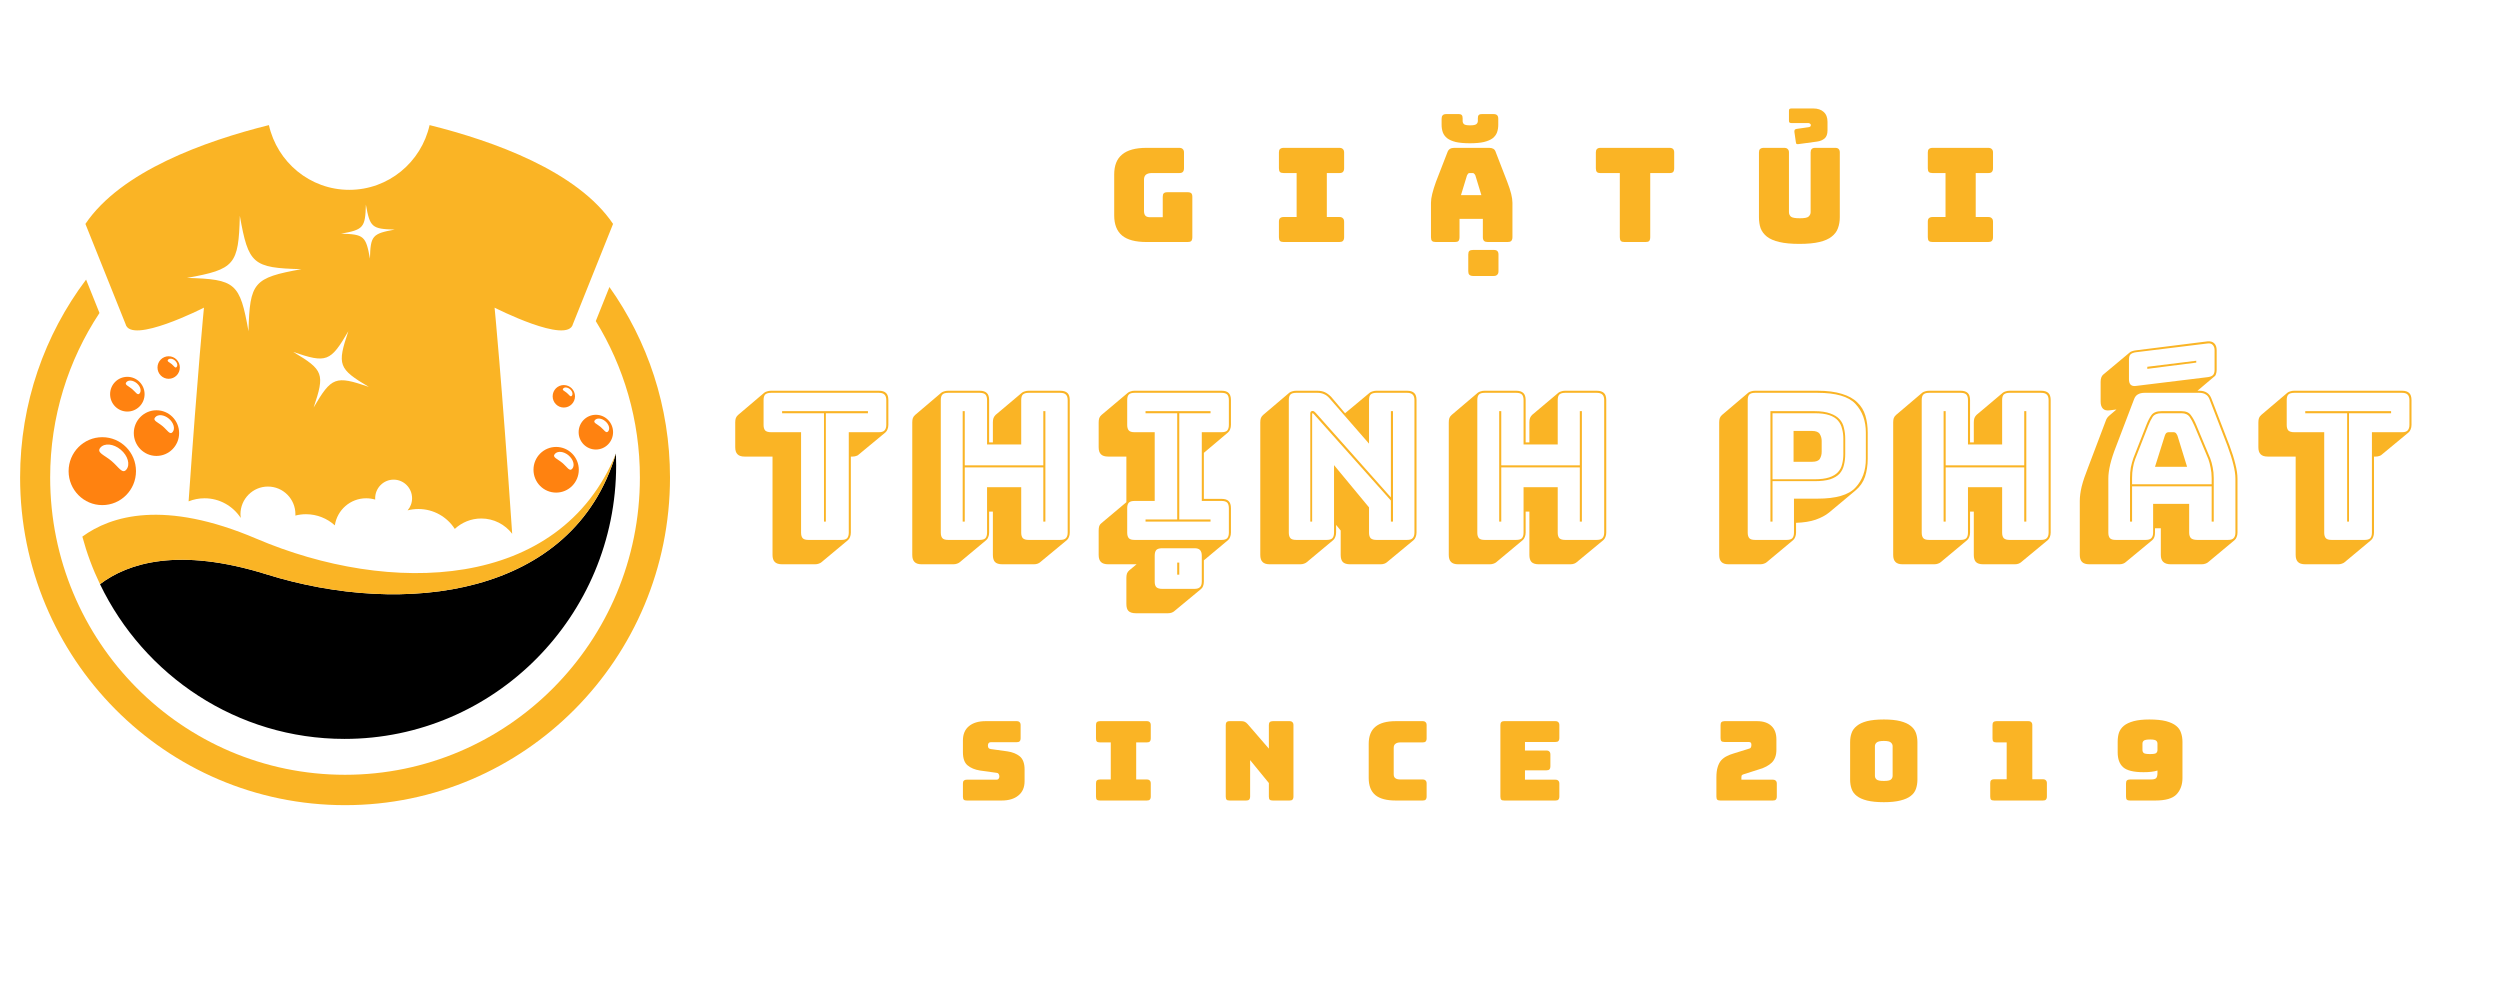 <svg xmlns="http://www.w3.org/2000/svg" xmlns:xlink="http://www.w3.org/1999/xlink" width="250" zoomAndPan="magnify" viewBox="0 0 187.5 75" height="100" preserveAspectRatio="xMidYMid meet" version="1.0"><defs><g/><clipPath id="id1"><path d="M 1.5 20 L 50.25 20 L 50.25 60.383 L 1.5 60.383 Z M 1.5 20 " clip-rule="nonzero"/></clipPath><clipPath id="id2"><path d="M 6 9.383 L 46 9.383 L 46 41 L 6 41 Z M 6 9.383 " clip-rule="nonzero"/></clipPath></defs><g fill="#fab425" fill-opacity="1"><g transform="translate(55.08, 40.493)"><g><path d="M 6.047 1.828 L 3.578 1.828 C 3.328 1.828 3.145 1.77 3.031 1.656 C 2.914 1.539 2.859 1.363 2.859 1.125 L 2.859 -6.25 L 0.766 -6.25 C 0.523 -6.25 0.348 -6.305 0.234 -6.422 C 0.117 -6.535 0.062 -6.711 0.062 -6.953 L 0.062 -8.812 C 0.062 -8.945 0.078 -9.055 0.109 -9.141 C 0.148 -9.234 0.207 -9.312 0.281 -9.375 L 2.25 -11.047 C 2.301 -11.086 2.367 -11.117 2.453 -11.141 C 2.547 -11.172 2.645 -11.188 2.75 -11.188 L 10.844 -11.188 C 11.082 -11.188 11.258 -11.129 11.375 -11.016 C 11.488 -10.91 11.547 -10.734 11.547 -10.484 L 11.547 -8.625 C 11.547 -8.5 11.523 -8.391 11.484 -8.297 C 11.453 -8.203 11.398 -8.125 11.328 -8.062 L 9.328 -6.406 C 9.297 -6.363 9.234 -6.328 9.141 -6.297 C 9.055 -6.266 8.961 -6.25 8.859 -6.25 L 8.734 -6.25 L 8.734 -0.547 C 8.734 -0.422 8.711 -0.312 8.672 -0.219 C 8.641 -0.125 8.586 -0.047 8.516 0.016 L 6.531 1.672 C 6.488 1.711 6.422 1.75 6.328 1.781 C 6.242 1.812 6.148 1.828 6.047 1.828 Z M 8.031 0 C 8.227 0 8.367 -0.039 8.453 -0.125 C 8.535 -0.219 8.578 -0.359 8.578 -0.547 L 8.578 -8.078 L 10.844 -8.078 C 11.031 -8.078 11.164 -8.117 11.25 -8.203 C 11.344 -8.297 11.391 -8.438 11.391 -8.625 L 11.391 -10.484 C 11.391 -10.68 11.344 -10.82 11.25 -10.906 C 11.164 -10.988 11.031 -11.031 10.844 -11.031 L 2.75 -11.031 C 2.551 -11.031 2.406 -10.988 2.312 -10.906 C 2.227 -10.82 2.188 -10.68 2.188 -10.484 L 2.188 -8.625 C 2.188 -8.438 2.227 -8.297 2.312 -8.203 C 2.406 -8.117 2.551 -8.078 2.75 -8.078 L 5 -8.078 L 5 -0.547 C 5 -0.359 5.039 -0.219 5.125 -0.125 C 5.207 -0.039 5.348 0 5.547 0 Z M 6.719 -1.375 L 6.719 -9.5 L 3.578 -9.5 L 3.578 -9.656 L 10.016 -9.656 L 10.016 -9.5 L 6.859 -9.5 L 6.859 -1.375 Z M 6.719 -1.375 "/></g></g></g><g fill="#fab425" fill-opacity="1"><g transform="translate(67.732, 40.493)"><g><path d="M 4.469 -1.375 L 4.469 -9.656 L 4.625 -9.656 L 4.625 -5.594 L 10.516 -5.594 L 10.516 -9.656 L 10.672 -9.656 L 10.672 -1.375 L 10.516 -1.375 L 10.516 -5.438 L 4.625 -5.438 L 4.625 -1.375 Z M 5.75 0 C 5.945 0 6.086 -0.039 6.172 -0.125 C 6.254 -0.219 6.297 -0.359 6.297 -0.547 L 6.297 -3.953 L 8.859 -3.953 L 8.859 -0.547 C 8.859 -0.359 8.898 -0.219 8.984 -0.125 C 9.078 -0.039 9.219 0 9.406 0 L 11.781 0 C 11.977 0 12.117 -0.039 12.203 -0.125 C 12.297 -0.219 12.344 -0.359 12.344 -0.547 L 12.344 -10.484 C 12.344 -10.68 12.297 -10.82 12.203 -10.906 C 12.117 -10.988 11.977 -11.031 11.781 -11.031 L 9.406 -11.031 C 9.219 -11.031 9.078 -10.988 8.984 -10.906 C 8.898 -10.82 8.859 -10.68 8.859 -10.484 L 8.859 -7.156 L 6.297 -7.156 L 6.297 -10.484 C 6.297 -10.68 6.254 -10.82 6.172 -10.906 C 6.086 -10.988 5.945 -11.031 5.75 -11.031 L 3.375 -11.031 C 3.176 -11.031 3.035 -10.988 2.953 -10.906 C 2.867 -10.82 2.828 -10.68 2.828 -10.484 L 2.828 -0.547 C 2.828 -0.359 2.867 -0.219 2.953 -0.125 C 3.035 -0.039 3.176 0 3.375 0 Z M 6.234 0.016 L 4.25 1.672 C 4.207 1.711 4.141 1.75 4.047 1.781 C 3.961 1.812 3.867 1.828 3.766 1.828 L 1.391 1.828 C 1.148 1.828 0.973 1.77 0.859 1.656 C 0.742 1.539 0.688 1.363 0.688 1.125 L 0.688 -8.812 C 0.688 -8.945 0.703 -9.055 0.734 -9.141 C 0.773 -9.234 0.832 -9.312 0.906 -9.375 L 2.875 -11.047 C 2.926 -11.086 2.992 -11.117 3.078 -11.141 C 3.172 -11.172 3.27 -11.188 3.375 -11.188 L 5.75 -11.188 C 5.988 -11.188 6.164 -11.129 6.281 -11.016 C 6.395 -10.91 6.453 -10.734 6.453 -10.484 L 6.453 -7.312 L 6.734 -7.312 L 6.734 -8.812 C 6.734 -8.945 6.75 -9.055 6.781 -9.141 C 6.82 -9.234 6.875 -9.312 6.938 -9.375 L 8.922 -11.047 C 8.973 -11.086 9.039 -11.117 9.125 -11.141 C 9.219 -11.172 9.312 -11.188 9.406 -11.188 L 11.781 -11.188 C 12.031 -11.188 12.211 -11.129 12.328 -11.016 C 12.441 -10.91 12.5 -10.734 12.5 -10.484 L 12.5 -0.547 C 12.5 -0.422 12.477 -0.312 12.438 -0.219 C 12.406 -0.125 12.352 -0.047 12.281 0.016 L 10.281 1.672 C 10.238 1.711 10.176 1.75 10.094 1.781 C 10.008 1.812 9.914 1.828 9.812 1.828 L 7.438 1.828 C 7.188 1.828 7.004 1.77 6.891 1.656 C 6.785 1.539 6.734 1.363 6.734 1.125 L 6.734 -2.125 L 6.453 -2.125 L 6.453 -0.547 C 6.453 -0.422 6.43 -0.312 6.391 -0.219 C 6.359 -0.125 6.305 -0.047 6.234 0.016 Z M 6.234 0.016 "/></g></g></g><g fill="#fab425" fill-opacity="1"><g transform="translate(81.962, 40.493)"><g><path d="M 5.641 5.5 L 3.219 5.5 C 2.969 5.5 2.785 5.441 2.672 5.328 C 2.566 5.223 2.516 5.047 2.516 4.797 L 2.516 2.844 C 2.516 2.719 2.531 2.609 2.562 2.516 C 2.602 2.422 2.66 2.344 2.734 2.281 L 3.281 1.828 L 1.156 1.828 C 0.906 1.828 0.723 1.77 0.609 1.656 C 0.492 1.539 0.438 1.363 0.438 1.125 L 0.438 -0.703 C 0.438 -0.836 0.453 -0.953 0.484 -1.047 C 0.523 -1.141 0.582 -1.211 0.656 -1.266 L 2.516 -2.828 L 2.516 -6.25 L 1.156 -6.25 C 0.906 -6.25 0.723 -6.305 0.609 -6.422 C 0.492 -6.535 0.438 -6.711 0.438 -6.953 L 0.438 -8.812 C 0.438 -8.945 0.453 -9.055 0.484 -9.141 C 0.523 -9.234 0.582 -9.312 0.656 -9.375 L 2.641 -11.047 C 2.691 -11.086 2.758 -11.117 2.844 -11.141 C 2.926 -11.172 3.02 -11.188 3.125 -11.188 L 9.656 -11.188 C 9.906 -11.188 10.082 -11.129 10.188 -11.016 C 10.301 -10.91 10.359 -10.734 10.359 -10.484 L 10.359 -8.625 C 10.359 -8.5 10.336 -8.391 10.297 -8.297 C 10.266 -8.203 10.211 -8.125 10.141 -8.062 L 8.328 -6.531 L 8.328 -3.078 L 9.656 -3.078 C 9.906 -3.078 10.082 -3.02 10.188 -2.906 C 10.301 -2.801 10.359 -2.625 10.359 -2.375 L 10.359 -0.547 C 10.359 -0.422 10.336 -0.312 10.297 -0.219 C 10.266 -0.125 10.211 -0.047 10.141 0.016 L 8.328 1.531 L 8.328 3.125 C 8.328 3.258 8.305 3.375 8.266 3.469 C 8.234 3.562 8.18 3.633 8.109 3.688 L 6.109 5.344 C 6.066 5.383 6.004 5.422 5.922 5.453 C 5.836 5.484 5.742 5.5 5.641 5.5 Z M 3.125 0 L 9.656 0 C 9.852 0 9.992 -0.039 10.078 -0.125 C 10.16 -0.219 10.203 -0.359 10.203 -0.547 L 10.203 -2.375 C 10.203 -2.57 10.16 -2.711 10.078 -2.797 C 9.992 -2.879 9.852 -2.922 9.656 -2.922 L 8.172 -2.922 L 8.172 -8.078 L 9.656 -8.078 C 9.852 -8.078 9.992 -8.117 10.078 -8.203 C 10.16 -8.297 10.203 -8.438 10.203 -8.625 L 10.203 -10.484 C 10.203 -10.68 10.16 -10.82 10.078 -10.906 C 9.992 -10.988 9.852 -11.031 9.656 -11.031 L 3.125 -11.031 C 2.926 -11.031 2.785 -10.988 2.703 -10.906 C 2.617 -10.82 2.578 -10.68 2.578 -10.484 L 2.578 -8.625 C 2.578 -8.438 2.617 -8.297 2.703 -8.203 C 2.785 -8.117 2.926 -8.078 3.125 -8.078 L 4.641 -8.078 L 4.641 -2.922 L 3.125 -2.922 C 2.926 -2.922 2.785 -2.879 2.703 -2.797 C 2.617 -2.711 2.578 -2.57 2.578 -2.375 L 2.578 -0.547 C 2.578 -0.359 2.617 -0.219 2.703 -0.125 C 2.785 -0.039 2.926 0 3.125 0 Z M 8.828 -1.375 L 3.953 -1.375 L 3.953 -1.531 L 6.328 -1.531 L 6.328 -9.5 L 3.953 -9.5 L 3.953 -9.656 L 8.828 -9.656 L 8.828 -9.5 L 6.484 -9.5 L 6.484 -1.531 L 8.828 -1.531 Z M 7.625 3.672 C 7.812 3.672 7.945 3.629 8.031 3.547 C 8.125 3.461 8.172 3.32 8.172 3.125 L 8.172 1.188 C 8.172 0.988 8.125 0.844 8.031 0.75 C 7.945 0.664 7.812 0.625 7.625 0.625 L 5.203 0.625 C 5.004 0.625 4.859 0.664 4.766 0.75 C 4.68 0.844 4.641 0.988 4.641 1.188 L 4.641 3.125 C 4.641 3.32 4.68 3.461 4.766 3.547 C 4.859 3.629 5.004 3.672 5.203 3.672 Z M 6.484 2.609 L 6.328 2.609 L 6.328 1.703 L 6.484 1.703 Z M 6.484 2.609 "/></g></g></g><g fill="#fab425" fill-opacity="1"><g transform="translate(93.833, 40.493)"><g><path d="M 4.844 -9.531 L 10.484 -3.188 L 10.484 -9.656 L 10.641 -9.656 L 10.641 -1.375 L 10.484 -1.375 L 10.484 -2.953 L 4.688 -9.453 C 4.676 -9.461 4.66 -9.473 4.641 -9.484 C 4.629 -9.492 4.617 -9.5 4.609 -9.5 C 4.598 -9.5 4.586 -9.492 4.578 -9.484 C 4.578 -9.473 4.578 -9.461 4.578 -9.453 L 4.578 -1.375 L 4.438 -1.375 L 4.438 -9.484 C 4.438 -9.547 4.453 -9.594 4.484 -9.625 C 4.523 -9.656 4.566 -9.672 4.609 -9.672 C 4.648 -9.672 4.688 -9.66 4.719 -9.641 C 4.75 -9.617 4.789 -9.582 4.844 -9.531 Z M 5.672 0 C 5.867 0 6.008 -0.039 6.094 -0.125 C 6.176 -0.219 6.219 -0.359 6.219 -0.547 L 6.219 -5.609 L 8.844 -2.438 L 8.844 -0.547 C 8.844 -0.359 8.883 -0.219 8.969 -0.125 C 9.062 -0.039 9.203 0 9.391 0 L 11.703 0 C 11.891 0 12.023 -0.039 12.109 -0.125 C 12.203 -0.219 12.25 -0.359 12.25 -0.547 L 12.25 -10.484 C 12.25 -10.68 12.203 -10.82 12.109 -10.906 C 12.023 -10.988 11.891 -11.031 11.703 -11.031 L 9.391 -11.031 C 9.203 -11.031 9.062 -10.988 8.969 -10.906 C 8.883 -10.82 8.844 -10.68 8.844 -10.484 L 8.844 -7.219 L 5.875 -10.625 C 5.738 -10.781 5.598 -10.883 5.453 -10.938 C 5.316 -11 5.156 -11.031 4.969 -11.031 L 3.375 -11.031 C 3.176 -11.031 3.035 -10.988 2.953 -10.906 C 2.867 -10.82 2.828 -10.68 2.828 -10.484 L 2.828 -0.547 C 2.828 -0.359 2.867 -0.219 2.953 -0.125 C 3.035 -0.039 3.176 0 3.375 0 Z M 6.156 0.016 L 4.172 1.672 C 4.129 1.711 4.062 1.75 3.969 1.781 C 3.883 1.812 3.789 1.828 3.688 1.828 L 1.391 1.828 C 1.148 1.828 0.973 1.77 0.859 1.656 C 0.742 1.539 0.688 1.363 0.688 1.125 L 0.688 -8.812 C 0.688 -8.945 0.703 -9.055 0.734 -9.141 C 0.773 -9.234 0.832 -9.312 0.906 -9.375 L 2.875 -11.047 C 2.926 -11.086 2.992 -11.117 3.078 -11.141 C 3.172 -11.172 3.27 -11.188 3.375 -11.188 L 4.969 -11.188 C 5.188 -11.188 5.375 -11.148 5.531 -11.078 C 5.688 -11.004 5.844 -10.891 6 -10.734 L 7.047 -9.5 L 8.906 -11.047 C 8.957 -11.086 9.023 -11.117 9.109 -11.141 C 9.203 -11.172 9.297 -11.188 9.391 -11.188 L 11.703 -11.188 C 11.941 -11.188 12.117 -11.129 12.234 -11.016 C 12.348 -10.91 12.406 -10.734 12.406 -10.484 L 12.406 -0.547 C 12.406 -0.422 12.383 -0.312 12.344 -0.219 C 12.312 -0.125 12.258 -0.047 12.188 0.016 L 10.188 1.672 C 10.145 1.711 10.082 1.75 10 1.781 C 9.914 1.812 9.82 1.828 9.719 1.828 L 7.422 1.828 C 7.172 1.828 6.988 1.77 6.875 1.656 C 6.77 1.539 6.719 1.363 6.719 1.125 L 6.719 -0.703 L 6.375 -1.125 L 6.375 -0.547 C 6.375 -0.422 6.352 -0.312 6.312 -0.219 C 6.281 -0.125 6.227 -0.047 6.156 0.016 Z M 6.156 0.016 "/></g></g></g><g fill="#fab425" fill-opacity="1"><g transform="translate(107.97, 40.493)"><g><path d="M 4.469 -1.375 L 4.469 -9.656 L 4.625 -9.656 L 4.625 -5.594 L 10.516 -5.594 L 10.516 -9.656 L 10.672 -9.656 L 10.672 -1.375 L 10.516 -1.375 L 10.516 -5.438 L 4.625 -5.438 L 4.625 -1.375 Z M 5.75 0 C 5.945 0 6.086 -0.039 6.172 -0.125 C 6.254 -0.219 6.297 -0.359 6.297 -0.547 L 6.297 -3.953 L 8.859 -3.953 L 8.859 -0.547 C 8.859 -0.359 8.898 -0.219 8.984 -0.125 C 9.078 -0.039 9.219 0 9.406 0 L 11.781 0 C 11.977 0 12.117 -0.039 12.203 -0.125 C 12.297 -0.219 12.344 -0.359 12.344 -0.547 L 12.344 -10.484 C 12.344 -10.68 12.297 -10.82 12.203 -10.906 C 12.117 -10.988 11.977 -11.031 11.781 -11.031 L 9.406 -11.031 C 9.219 -11.031 9.078 -10.988 8.984 -10.906 C 8.898 -10.82 8.859 -10.68 8.859 -10.484 L 8.859 -7.156 L 6.297 -7.156 L 6.297 -10.484 C 6.297 -10.68 6.254 -10.82 6.172 -10.906 C 6.086 -10.988 5.945 -11.031 5.75 -11.031 L 3.375 -11.031 C 3.176 -11.031 3.035 -10.988 2.953 -10.906 C 2.867 -10.82 2.828 -10.68 2.828 -10.484 L 2.828 -0.547 C 2.828 -0.359 2.867 -0.219 2.953 -0.125 C 3.035 -0.039 3.176 0 3.375 0 Z M 6.234 0.016 L 4.25 1.672 C 4.207 1.711 4.141 1.75 4.047 1.781 C 3.961 1.812 3.867 1.828 3.766 1.828 L 1.391 1.828 C 1.148 1.828 0.973 1.77 0.859 1.656 C 0.742 1.539 0.688 1.363 0.688 1.125 L 0.688 -8.812 C 0.688 -8.945 0.703 -9.055 0.734 -9.141 C 0.773 -9.234 0.832 -9.312 0.906 -9.375 L 2.875 -11.047 C 2.926 -11.086 2.992 -11.117 3.078 -11.141 C 3.172 -11.172 3.27 -11.188 3.375 -11.188 L 5.75 -11.188 C 5.988 -11.188 6.164 -11.129 6.281 -11.016 C 6.395 -10.91 6.453 -10.734 6.453 -10.484 L 6.453 -7.312 L 6.734 -7.312 L 6.734 -8.812 C 6.734 -8.945 6.75 -9.055 6.781 -9.141 C 6.82 -9.234 6.875 -9.312 6.938 -9.375 L 8.922 -11.047 C 8.973 -11.086 9.039 -11.117 9.125 -11.141 C 9.219 -11.172 9.312 -11.188 9.406 -11.188 L 11.781 -11.188 C 12.031 -11.188 12.211 -11.129 12.328 -11.016 C 12.441 -10.91 12.5 -10.734 12.5 -10.484 L 12.5 -0.547 C 12.5 -0.422 12.477 -0.312 12.438 -0.219 C 12.406 -0.125 12.352 -0.047 12.281 0.016 L 10.281 1.672 C 10.238 1.711 10.176 1.75 10.094 1.781 C 10.008 1.812 9.914 1.828 9.812 1.828 L 7.438 1.828 C 7.188 1.828 7.004 1.77 6.891 1.656 C 6.785 1.539 6.734 1.363 6.734 1.125 L 6.734 -2.125 L 6.453 -2.125 L 6.453 -0.547 C 6.453 -0.422 6.43 -0.312 6.391 -0.219 C 6.359 -0.125 6.305 -0.047 6.234 0.016 Z M 6.234 0.016 "/></g></g></g><g fill="#fab425" fill-opacity="1"><g transform="translate(122.2, 40.493)"><g/></g></g><g fill="#fab425" fill-opacity="1"><g transform="translate(128.251, 40.493)"><g><path d="M 3.766 1.828 L 1.391 1.828 C 1.148 1.828 0.973 1.77 0.859 1.656 C 0.742 1.539 0.688 1.363 0.688 1.125 L 0.688 -8.812 C 0.688 -8.945 0.703 -9.055 0.734 -9.141 C 0.773 -9.234 0.832 -9.312 0.906 -9.375 L 2.875 -11.047 C 2.926 -11.086 2.992 -11.117 3.078 -11.141 C 3.172 -11.172 3.27 -11.188 3.375 -11.188 L 8.062 -11.188 C 8.789 -11.188 9.398 -11.109 9.891 -10.953 C 10.379 -10.805 10.766 -10.594 11.047 -10.312 C 11.336 -10.039 11.539 -9.707 11.656 -9.312 C 11.77 -8.926 11.828 -8.504 11.828 -8.047 L 11.828 -6.078 C 11.828 -5.586 11.758 -5.141 11.625 -4.734 C 11.488 -4.336 11.25 -3.992 10.906 -3.703 L 8.922 -2.047 C 8.66 -1.836 8.328 -1.66 7.922 -1.516 C 7.523 -1.379 7.035 -1.301 6.453 -1.281 L 6.453 -0.547 C 6.453 -0.422 6.43 -0.312 6.391 -0.219 C 6.359 -0.125 6.305 -0.047 6.234 0.016 L 4.25 1.672 C 4.207 1.711 4.141 1.75 4.047 1.781 C 3.961 1.812 3.867 1.828 3.766 1.828 Z M 5.75 0 C 5.945 0 6.086 -0.039 6.172 -0.125 C 6.254 -0.219 6.297 -0.359 6.297 -0.547 L 6.297 -3.094 L 8.062 -3.094 C 9.445 -3.094 10.395 -3.367 10.906 -3.922 C 11.426 -4.473 11.688 -5.191 11.688 -6.078 L 11.688 -8.047 C 11.688 -8.93 11.426 -9.648 10.906 -10.203 C 10.395 -10.754 9.445 -11.031 8.062 -11.031 L 3.375 -11.031 C 3.176 -11.031 3.035 -10.988 2.953 -10.906 C 2.867 -10.82 2.828 -10.68 2.828 -10.484 L 2.828 -0.547 C 2.828 -0.359 2.867 -0.219 2.953 -0.125 C 3.035 -0.039 3.176 0 3.375 0 Z M 7.844 -4.406 L 4.688 -4.406 L 4.688 -1.375 L 4.531 -1.375 L 4.531 -9.656 L 7.844 -9.656 C 8.32 -9.656 8.711 -9.598 9.016 -9.484 C 9.316 -9.379 9.551 -9.234 9.719 -9.047 C 9.883 -8.867 9.992 -8.648 10.047 -8.391 C 10.109 -8.141 10.141 -7.867 10.141 -7.578 L 10.141 -6.438 C 10.141 -6.145 10.109 -5.875 10.047 -5.625 C 9.992 -5.375 9.883 -5.156 9.719 -4.969 C 9.551 -4.789 9.316 -4.648 9.016 -4.547 C 8.711 -4.453 8.32 -4.406 7.844 -4.406 Z M 4.688 -4.547 L 7.844 -4.547 C 8.289 -4.547 8.656 -4.594 8.938 -4.688 C 9.219 -4.781 9.438 -4.91 9.594 -5.078 C 9.75 -5.242 9.852 -5.441 9.906 -5.672 C 9.969 -5.91 10 -6.164 10 -6.438 L 10 -7.578 C 10 -7.848 9.969 -8.098 9.906 -8.328 C 9.852 -8.566 9.75 -8.773 9.594 -8.953 C 9.438 -9.129 9.219 -9.266 8.938 -9.359 C 8.656 -9.453 8.289 -9.5 7.844 -9.5 L 4.688 -9.5 Z M 6.266 -8.172 L 7.656 -8.172 C 7.945 -8.172 8.141 -8.094 8.234 -7.938 C 8.328 -7.781 8.375 -7.609 8.375 -7.422 L 8.375 -6.609 C 8.375 -6.41 8.328 -6.234 8.234 -6.078 C 8.141 -5.93 7.945 -5.859 7.656 -5.859 L 6.266 -5.859 Z M 6.266 -8.172 "/></g></g></g><g fill="#fab425" fill-opacity="1"><g transform="translate(141.301, 40.493)"><g><path d="M 4.469 -1.375 L 4.469 -9.656 L 4.625 -9.656 L 4.625 -5.594 L 10.516 -5.594 L 10.516 -9.656 L 10.672 -9.656 L 10.672 -1.375 L 10.516 -1.375 L 10.516 -5.438 L 4.625 -5.438 L 4.625 -1.375 Z M 5.75 0 C 5.945 0 6.086 -0.039 6.172 -0.125 C 6.254 -0.219 6.297 -0.359 6.297 -0.547 L 6.297 -3.953 L 8.859 -3.953 L 8.859 -0.547 C 8.859 -0.359 8.898 -0.219 8.984 -0.125 C 9.078 -0.039 9.219 0 9.406 0 L 11.781 0 C 11.977 0 12.117 -0.039 12.203 -0.125 C 12.297 -0.219 12.344 -0.359 12.344 -0.547 L 12.344 -10.484 C 12.344 -10.68 12.297 -10.82 12.203 -10.906 C 12.117 -10.988 11.977 -11.031 11.781 -11.031 L 9.406 -11.031 C 9.219 -11.031 9.078 -10.988 8.984 -10.906 C 8.898 -10.82 8.859 -10.68 8.859 -10.484 L 8.859 -7.156 L 6.297 -7.156 L 6.297 -10.484 C 6.297 -10.68 6.254 -10.82 6.172 -10.906 C 6.086 -10.988 5.945 -11.031 5.75 -11.031 L 3.375 -11.031 C 3.176 -11.031 3.035 -10.988 2.953 -10.906 C 2.867 -10.82 2.828 -10.68 2.828 -10.484 L 2.828 -0.547 C 2.828 -0.359 2.867 -0.219 2.953 -0.125 C 3.035 -0.039 3.176 0 3.375 0 Z M 6.234 0.016 L 4.25 1.672 C 4.207 1.711 4.141 1.75 4.047 1.781 C 3.961 1.812 3.867 1.828 3.766 1.828 L 1.391 1.828 C 1.148 1.828 0.973 1.77 0.859 1.656 C 0.742 1.539 0.688 1.363 0.688 1.125 L 0.688 -8.812 C 0.688 -8.945 0.703 -9.055 0.734 -9.141 C 0.773 -9.234 0.832 -9.312 0.906 -9.375 L 2.875 -11.047 C 2.926 -11.086 2.992 -11.117 3.078 -11.141 C 3.172 -11.172 3.27 -11.188 3.375 -11.188 L 5.75 -11.188 C 5.988 -11.188 6.164 -11.129 6.281 -11.016 C 6.395 -10.91 6.453 -10.734 6.453 -10.484 L 6.453 -7.312 L 6.734 -7.312 L 6.734 -8.812 C 6.734 -8.945 6.75 -9.055 6.781 -9.141 C 6.82 -9.234 6.875 -9.312 6.938 -9.375 L 8.922 -11.047 C 8.973 -11.086 9.039 -11.117 9.125 -11.141 C 9.219 -11.172 9.312 -11.188 9.406 -11.188 L 11.781 -11.188 C 12.031 -11.188 12.211 -11.129 12.328 -11.016 C 12.441 -10.91 12.5 -10.734 12.5 -10.484 L 12.5 -0.547 C 12.5 -0.422 12.477 -0.312 12.438 -0.219 C 12.406 -0.125 12.352 -0.047 12.281 0.016 L 10.281 1.672 C 10.238 1.711 10.176 1.75 10.094 1.781 C 10.008 1.812 9.914 1.828 9.812 1.828 L 7.438 1.828 C 7.188 1.828 7.004 1.77 6.891 1.656 C 6.785 1.539 6.734 1.363 6.734 1.125 L 6.734 -2.125 L 6.453 -2.125 L 6.453 -0.547 C 6.453 -0.422 6.43 -0.312 6.391 -0.219 C 6.359 -0.125 6.305 -0.047 6.234 0.016 Z M 6.234 0.016 "/></g></g></g><g fill="#fab425" fill-opacity="1"><g transform="translate(155.531, 40.493)"><g><path d="M 10.016 -12.203 C 10.203 -12.223 10.336 -12.27 10.422 -12.344 C 10.516 -12.426 10.562 -12.562 10.562 -12.75 L 10.562 -14.219 C 10.562 -14.395 10.516 -14.531 10.422 -14.625 C 10.336 -14.719 10.211 -14.754 10.047 -14.734 L 4.688 -14.078 C 4.5 -14.055 4.359 -14.004 4.266 -13.922 C 4.18 -13.848 4.141 -13.711 4.141 -13.516 L 4.141 -12.047 C 4.141 -11.867 4.18 -11.734 4.266 -11.641 C 4.359 -11.555 4.488 -11.523 4.656 -11.547 Z M 5.516 -12.984 L 9.188 -13.438 L 9.188 -13.297 L 5.516 -12.828 Z M 4.375 -4.641 L 4.375 -4.172 L 10.344 -4.172 L 10.344 -4.641 C 10.344 -4.922 10.316 -5.176 10.266 -5.406 C 10.223 -5.645 10.164 -5.863 10.094 -6.062 L 9.047 -8.562 C 8.93 -8.832 8.812 -9.055 8.688 -9.234 C 8.562 -9.41 8.359 -9.5 8.078 -9.5 L 6.578 -9.5 C 6.266 -9.5 6.047 -9.41 5.922 -9.234 C 5.805 -9.055 5.695 -8.836 5.594 -8.578 L 4.609 -6.062 C 4.535 -5.863 4.477 -5.645 4.438 -5.406 C 4.395 -5.176 4.375 -4.922 4.375 -4.641 Z M 6.828 -7.812 C 6.859 -7.906 6.895 -7.973 6.938 -8.016 C 6.988 -8.055 7.047 -8.078 7.109 -8.078 L 7.5 -8.078 C 7.562 -8.078 7.613 -8.055 7.656 -8.016 C 7.695 -7.973 7.738 -7.906 7.781 -7.812 L 8.5 -5.484 L 6.094 -5.484 Z M 10.344 -1.375 L 10.344 -4.016 L 4.375 -4.016 L 4.375 -1.375 L 4.219 -1.375 L 4.219 -4.641 C 4.219 -4.93 4.238 -5.195 4.281 -5.438 C 4.332 -5.676 4.395 -5.906 4.469 -6.125 L 5.453 -8.641 C 5.566 -8.93 5.691 -9.172 5.828 -9.359 C 5.973 -9.555 6.223 -9.656 6.578 -9.656 L 8.078 -9.656 C 8.41 -9.656 8.645 -9.555 8.781 -9.359 C 8.926 -9.172 9.062 -8.926 9.188 -8.625 L 10.234 -6.125 C 10.316 -5.906 10.379 -5.676 10.422 -5.438 C 10.473 -5.195 10.5 -4.93 10.5 -4.641 L 10.5 -1.375 Z M 5.953 -0.547 L 5.953 -2.703 L 8.656 -2.703 L 8.656 -0.547 C 8.656 -0.359 8.703 -0.219 8.797 -0.125 C 8.898 -0.039 9.055 0 9.266 0 L 11.578 0 C 11.766 0 11.898 -0.039 11.984 -0.125 C 12.078 -0.219 12.125 -0.359 12.125 -0.547 L 12.125 -4.594 C 12.125 -4.906 12.07 -5.258 11.969 -5.656 C 11.875 -6.051 11.727 -6.516 11.531 -7.047 L 10.188 -10.531 C 10.125 -10.707 10.031 -10.832 9.906 -10.906 C 9.781 -10.988 9.617 -11.031 9.422 -11.031 L 5.297 -11.031 C 5.098 -11.031 4.93 -10.988 4.797 -10.906 C 4.672 -10.832 4.578 -10.707 4.516 -10.531 L 3.188 -7.047 C 2.977 -6.516 2.828 -6.051 2.734 -5.656 C 2.641 -5.258 2.594 -4.906 2.594 -4.594 L 2.594 -0.547 C 2.594 -0.359 2.633 -0.219 2.719 -0.125 C 2.801 -0.039 2.941 0 3.141 0 L 5.391 0 C 5.586 0 5.727 -0.039 5.812 -0.125 C 5.906 -0.219 5.953 -0.359 5.953 -0.547 Z M 3.891 1.672 C 3.848 1.711 3.785 1.75 3.703 1.781 C 3.617 1.812 3.523 1.828 3.422 1.828 L 1.172 1.828 C 0.922 1.828 0.738 1.77 0.625 1.656 C 0.508 1.539 0.453 1.363 0.453 1.125 L 0.453 -2.922 C 0.453 -3.242 0.5 -3.602 0.594 -4 C 0.695 -4.406 0.859 -4.883 1.078 -5.438 L 2.391 -8.906 C 2.422 -9 2.457 -9.078 2.5 -9.141 C 2.551 -9.211 2.602 -9.27 2.656 -9.312 L 2.672 -9.328 L 3.203 -9.781 L 2.703 -9.719 C 2.473 -9.688 2.301 -9.727 2.188 -9.844 C 2.07 -9.969 2.016 -10.145 2.016 -10.375 L 2.016 -11.844 C 2.016 -11.977 2.031 -12.086 2.062 -12.172 C 2.094 -12.266 2.141 -12.336 2.203 -12.391 L 4.203 -14.062 C 4.242 -14.102 4.305 -14.133 4.391 -14.156 C 4.473 -14.188 4.566 -14.207 4.672 -14.219 L 10.031 -14.891 C 10.25 -14.91 10.414 -14.863 10.531 -14.75 C 10.656 -14.633 10.719 -14.457 10.719 -14.219 L 10.719 -12.75 C 10.719 -12.613 10.695 -12.5 10.656 -12.406 C 10.625 -12.32 10.57 -12.258 10.5 -12.219 L 9.281 -11.188 L 9.422 -11.188 C 9.66 -11.188 9.852 -11.133 10 -11.031 C 10.145 -10.938 10.254 -10.789 10.328 -10.594 L 11.672 -7.109 C 11.879 -6.555 12.031 -6.078 12.125 -5.672 C 12.227 -5.273 12.281 -4.914 12.281 -4.594 L 12.281 -0.547 C 12.281 -0.422 12.258 -0.312 12.219 -0.219 C 12.188 -0.125 12.133 -0.047 12.062 0.016 L 10.078 1.672 C 10.035 1.711 9.969 1.75 9.875 1.781 C 9.789 1.812 9.695 1.828 9.594 1.828 L 7.281 1.828 C 7.02 1.828 6.828 1.766 6.703 1.641 C 6.586 1.523 6.531 1.352 6.531 1.125 L 6.531 -0.875 L 6.094 -0.875 L 6.094 -0.547 C 6.094 -0.422 6.078 -0.312 6.047 -0.219 C 6.016 -0.125 5.961 -0.047 5.891 0.016 Z M 3.891 1.672 "/></g></g></g><g fill="#fab425" fill-opacity="1"><g transform="translate(169.316, 40.493)"><g><path d="M 6.047 1.828 L 3.578 1.828 C 3.328 1.828 3.145 1.77 3.031 1.656 C 2.914 1.539 2.859 1.363 2.859 1.125 L 2.859 -6.25 L 0.766 -6.25 C 0.523 -6.25 0.348 -6.305 0.234 -6.422 C 0.117 -6.535 0.062 -6.711 0.062 -6.953 L 0.062 -8.812 C 0.062 -8.945 0.078 -9.055 0.109 -9.141 C 0.148 -9.234 0.207 -9.312 0.281 -9.375 L 2.25 -11.047 C 2.301 -11.086 2.367 -11.117 2.453 -11.141 C 2.547 -11.172 2.645 -11.188 2.75 -11.188 L 10.844 -11.188 C 11.082 -11.188 11.258 -11.129 11.375 -11.016 C 11.488 -10.91 11.547 -10.734 11.547 -10.484 L 11.547 -8.625 C 11.547 -8.5 11.523 -8.391 11.484 -8.297 C 11.453 -8.203 11.398 -8.125 11.328 -8.062 L 9.328 -6.406 C 9.297 -6.363 9.234 -6.328 9.141 -6.297 C 9.055 -6.266 8.961 -6.25 8.859 -6.25 L 8.734 -6.25 L 8.734 -0.547 C 8.734 -0.422 8.711 -0.312 8.672 -0.219 C 8.641 -0.125 8.586 -0.047 8.516 0.016 L 6.531 1.672 C 6.488 1.711 6.422 1.75 6.328 1.781 C 6.242 1.812 6.148 1.828 6.047 1.828 Z M 8.031 0 C 8.227 0 8.367 -0.039 8.453 -0.125 C 8.535 -0.219 8.578 -0.359 8.578 -0.547 L 8.578 -8.078 L 10.844 -8.078 C 11.031 -8.078 11.164 -8.117 11.25 -8.203 C 11.344 -8.297 11.391 -8.438 11.391 -8.625 L 11.391 -10.484 C 11.391 -10.68 11.344 -10.82 11.25 -10.906 C 11.164 -10.988 11.031 -11.031 10.844 -11.031 L 2.75 -11.031 C 2.551 -11.031 2.406 -10.988 2.312 -10.906 C 2.227 -10.82 2.188 -10.68 2.188 -10.484 L 2.188 -8.625 C 2.188 -8.438 2.227 -8.297 2.312 -8.203 C 2.406 -8.117 2.551 -8.078 2.75 -8.078 L 5 -8.078 L 5 -0.547 C 5 -0.359 5.039 -0.219 5.125 -0.125 C 5.207 -0.039 5.348 0 5.547 0 Z M 6.719 -1.375 L 6.719 -9.5 L 3.578 -9.5 L 3.578 -9.656 L 10.016 -9.656 L 10.016 -9.5 L 6.859 -9.5 L 6.859 -1.375 Z M 6.719 -1.375 "/></g></g></g><g fill="#fab425" fill-opacity="1"><g transform="translate(71.797, 60.039)"><g><path d="M 3.328 0 L 0.719 0 C 0.613 0 0.535 -0.02 0.484 -0.062 C 0.441 -0.113 0.422 -0.191 0.422 -0.297 L 0.422 -1.266 C 0.422 -1.367 0.441 -1.441 0.484 -1.484 C 0.535 -1.535 0.613 -1.562 0.719 -1.562 L 2.938 -1.562 C 3.008 -1.562 3.062 -1.582 3.094 -1.625 C 3.133 -1.676 3.156 -1.734 3.156 -1.797 C 3.156 -1.891 3.133 -1.957 3.094 -2 C 3.062 -2.051 3.008 -2.078 2.938 -2.078 L 1.703 -2.25 C 1.316 -2.312 1.004 -2.441 0.766 -2.641 C 0.535 -2.836 0.422 -3.164 0.422 -3.625 L 0.422 -4.5 C 0.422 -4.969 0.57 -5.328 0.875 -5.578 C 1.176 -5.828 1.594 -5.953 2.125 -5.953 L 4.453 -5.953 C 4.555 -5.953 4.629 -5.926 4.672 -5.875 C 4.723 -5.832 4.75 -5.758 4.75 -5.656 L 4.75 -4.672 C 4.75 -4.566 4.723 -4.488 4.672 -4.438 C 4.629 -4.395 4.555 -4.375 4.453 -4.375 L 2.516 -4.375 C 2.441 -4.375 2.383 -4.348 2.344 -4.297 C 2.312 -4.254 2.297 -4.195 2.297 -4.125 C 2.297 -4.051 2.312 -3.988 2.344 -3.938 C 2.383 -3.895 2.441 -3.867 2.516 -3.859 L 3.75 -3.688 C 4.133 -3.633 4.445 -3.508 4.688 -3.312 C 4.926 -3.113 5.047 -2.785 5.047 -2.328 L 5.047 -1.453 C 5.047 -0.984 4.891 -0.625 4.578 -0.375 C 4.273 -0.125 3.859 0 3.328 0 Z M 3.328 0 "/></g></g></g><g fill="#fab425" fill-opacity="1"><g transform="translate(81.761, 60.039)"><g><path d="M 0.734 0 C 0.629 0 0.551 -0.02 0.5 -0.062 C 0.457 -0.113 0.438 -0.191 0.438 -0.297 L 0.438 -1.281 C 0.438 -1.383 0.457 -1.457 0.5 -1.5 C 0.551 -1.551 0.629 -1.578 0.734 -1.578 L 1.547 -1.578 L 1.547 -4.359 L 0.734 -4.359 C 0.629 -4.359 0.551 -4.379 0.5 -4.422 C 0.457 -4.473 0.438 -4.551 0.438 -4.656 L 0.438 -5.656 C 0.438 -5.758 0.457 -5.832 0.5 -5.875 C 0.551 -5.926 0.629 -5.953 0.734 -5.953 L 4.25 -5.953 C 4.352 -5.953 4.426 -5.926 4.469 -5.875 C 4.52 -5.832 4.547 -5.758 4.547 -5.656 L 4.547 -4.656 C 4.547 -4.551 4.52 -4.473 4.469 -4.422 C 4.426 -4.379 4.352 -4.359 4.25 -4.359 L 3.453 -4.359 L 3.453 -1.578 L 4.25 -1.578 C 4.352 -1.578 4.426 -1.551 4.469 -1.5 C 4.52 -1.457 4.547 -1.383 4.547 -1.281 L 4.547 -0.297 C 4.547 -0.191 4.52 -0.113 4.469 -0.062 C 4.426 -0.02 4.352 0 4.25 0 Z M 0.734 0 "/></g></g></g><g fill="#fab425" fill-opacity="1"><g transform="translate(91.353, 60.039)"><g><path d="M 2.109 0 L 0.875 0 C 0.758 0 0.68 -0.02 0.641 -0.062 C 0.598 -0.113 0.578 -0.191 0.578 -0.297 L 0.578 -5.656 C 0.578 -5.758 0.598 -5.832 0.641 -5.875 C 0.68 -5.926 0.758 -5.953 0.875 -5.953 L 1.734 -5.953 C 1.836 -5.953 1.926 -5.938 2 -5.906 C 2.07 -5.875 2.145 -5.816 2.219 -5.734 L 3.812 -3.891 L 3.812 -5.656 C 3.812 -5.758 3.832 -5.832 3.875 -5.875 C 3.926 -5.926 4.004 -5.953 4.109 -5.953 L 5.359 -5.953 C 5.461 -5.953 5.535 -5.926 5.578 -5.875 C 5.629 -5.832 5.656 -5.758 5.656 -5.656 L 5.656 -0.297 C 5.656 -0.191 5.629 -0.113 5.578 -0.062 C 5.535 -0.02 5.461 0 5.359 0 L 4.109 0 C 4.004 0 3.926 -0.02 3.875 -0.062 C 3.832 -0.113 3.812 -0.191 3.812 -0.297 L 3.812 -1.312 L 2.406 -3.031 L 2.406 -0.297 C 2.406 -0.191 2.379 -0.113 2.328 -0.062 C 2.285 -0.02 2.211 0 2.109 0 Z M 2.109 0 "/></g></g></g><g fill="#fab425" fill-opacity="1"><g transform="translate(102.169, 60.039)"><g><path d="M 4.531 0 L 2.516 0 C 1.828 0 1.316 -0.133 0.984 -0.406 C 0.648 -0.688 0.484 -1.113 0.484 -1.688 L 0.484 -4.25 C 0.484 -4.82 0.648 -5.25 0.984 -5.531 C 1.316 -5.812 1.828 -5.953 2.516 -5.953 L 4.531 -5.953 C 4.633 -5.953 4.707 -5.926 4.75 -5.875 C 4.801 -5.832 4.828 -5.758 4.828 -5.656 L 4.828 -4.656 C 4.828 -4.551 4.801 -4.473 4.75 -4.422 C 4.707 -4.379 4.633 -4.359 4.531 -4.359 L 2.875 -4.359 C 2.695 -4.359 2.566 -4.32 2.484 -4.25 C 2.398 -4.188 2.359 -4.082 2.359 -3.938 L 2.359 -1.969 C 2.359 -1.832 2.398 -1.734 2.484 -1.672 C 2.566 -1.609 2.695 -1.578 2.875 -1.578 L 4.531 -1.578 C 4.633 -1.578 4.707 -1.551 4.75 -1.5 C 4.801 -1.457 4.828 -1.383 4.828 -1.281 L 4.828 -0.297 C 4.828 -0.191 4.801 -0.113 4.75 -0.062 C 4.707 -0.02 4.633 0 4.531 0 Z M 4.531 0 "/></g></g></g><g fill="#fab425" fill-opacity="1"><g transform="translate(111.951, 60.039)"><g><path d="M 4.703 0 L 0.875 0 C 0.758 0 0.68 -0.02 0.641 -0.062 C 0.598 -0.113 0.578 -0.191 0.578 -0.297 L 0.578 -5.656 C 0.578 -5.758 0.598 -5.832 0.641 -5.875 C 0.68 -5.926 0.758 -5.953 0.875 -5.953 L 4.703 -5.953 C 4.805 -5.953 4.879 -5.926 4.922 -5.875 C 4.973 -5.832 5 -5.758 5 -5.656 L 5 -4.688 C 5 -4.582 4.973 -4.504 4.922 -4.453 C 4.879 -4.41 4.805 -4.391 4.703 -4.391 L 2.422 -4.391 L 2.422 -3.75 L 4.031 -3.75 C 4.133 -3.75 4.207 -3.723 4.25 -3.672 C 4.301 -3.629 4.328 -3.555 4.328 -3.453 L 4.328 -2.578 C 4.328 -2.461 4.301 -2.379 4.25 -2.328 C 4.207 -2.285 4.133 -2.266 4.031 -2.266 L 2.422 -2.266 L 2.422 -1.562 L 4.703 -1.562 C 4.805 -1.562 4.879 -1.535 4.922 -1.484 C 4.973 -1.441 5 -1.367 5 -1.266 L 5 -0.297 C 5 -0.191 4.973 -0.113 4.922 -0.062 C 4.879 -0.02 4.805 0 4.703 0 Z M 4.703 0 "/></g></g></g><g fill="#fab425" fill-opacity="1"><g transform="translate(121.949, 60.039)"><g/></g></g><g fill="#fab425" fill-opacity="1"><g transform="translate(128.402, 60.039)"><g><path d="M 4.562 0 L 0.625 0 C 0.52 0 0.441 -0.02 0.391 -0.062 C 0.348 -0.113 0.328 -0.191 0.328 -0.297 L 0.328 -1.719 C 0.328 -2.039 0.359 -2.301 0.422 -2.5 C 0.484 -2.707 0.57 -2.879 0.688 -3.016 C 0.812 -3.148 0.953 -3.254 1.109 -3.328 C 1.266 -3.41 1.438 -3.477 1.625 -3.531 L 2.734 -3.875 C 2.828 -3.895 2.883 -3.926 2.906 -3.969 C 2.938 -4.02 2.953 -4.086 2.953 -4.172 C 2.953 -4.254 2.938 -4.312 2.906 -4.344 C 2.875 -4.375 2.816 -4.391 2.734 -4.391 L 0.938 -4.391 C 0.832 -4.391 0.754 -4.41 0.703 -4.453 C 0.66 -4.504 0.641 -4.582 0.641 -4.688 L 0.641 -5.656 C 0.641 -5.758 0.66 -5.832 0.703 -5.875 C 0.754 -5.926 0.832 -5.953 0.938 -5.953 L 3.375 -5.953 C 3.844 -5.953 4.203 -5.832 4.453 -5.594 C 4.703 -5.363 4.828 -5.023 4.828 -4.578 L 4.828 -3.797 C 4.828 -3.391 4.711 -3.07 4.484 -2.844 C 4.254 -2.625 3.941 -2.457 3.547 -2.344 L 2.422 -1.984 C 2.336 -1.961 2.281 -1.938 2.25 -1.906 C 2.219 -1.883 2.203 -1.828 2.203 -1.734 L 2.203 -1.562 L 4.562 -1.562 C 4.664 -1.562 4.738 -1.535 4.781 -1.484 C 4.832 -1.441 4.859 -1.367 4.859 -1.266 L 4.859 -0.297 C 4.859 -0.191 4.832 -0.113 4.781 -0.062 C 4.738 -0.02 4.664 0 4.562 0 Z M 4.562 0 "/></g></g></g><g fill="#fab425" fill-opacity="1"><g transform="translate(138.275, 60.039)"><g><path d="M 5.531 -1.562 C 5.531 -1.312 5.492 -1.082 5.422 -0.875 C 5.348 -0.664 5.219 -0.488 5.031 -0.344 C 4.844 -0.195 4.582 -0.082 4.25 0 C 3.926 0.082 3.516 0.125 3.016 0.125 C 2.504 0.125 2.082 0.082 1.75 0 C 1.426 -0.082 1.172 -0.195 0.984 -0.344 C 0.797 -0.488 0.664 -0.664 0.594 -0.875 C 0.52 -1.082 0.484 -1.312 0.484 -1.562 L 0.484 -4.375 C 0.484 -4.633 0.52 -4.863 0.594 -5.062 C 0.664 -5.27 0.797 -5.445 0.984 -5.594 C 1.172 -5.75 1.426 -5.867 1.75 -5.953 C 2.082 -6.035 2.504 -6.078 3.016 -6.078 C 3.516 -6.078 3.926 -6.035 4.25 -5.953 C 4.582 -5.867 4.844 -5.75 5.031 -5.594 C 5.219 -5.445 5.348 -5.27 5.422 -5.062 C 5.492 -4.863 5.531 -4.633 5.531 -4.375 Z M 2.344 -1.859 C 2.344 -1.742 2.383 -1.648 2.469 -1.578 C 2.551 -1.504 2.734 -1.469 3.016 -1.469 C 3.297 -1.469 3.473 -1.504 3.547 -1.578 C 3.629 -1.648 3.672 -1.742 3.672 -1.859 L 3.672 -4.078 C 3.672 -4.18 3.629 -4.27 3.547 -4.344 C 3.473 -4.426 3.297 -4.469 3.016 -4.469 C 2.734 -4.469 2.551 -4.426 2.469 -4.344 C 2.383 -4.27 2.344 -4.18 2.344 -4.078 Z M 2.344 -1.859 "/></g></g></g><g fill="#fab425" fill-opacity="1"><g transform="translate(148.876, 60.039)"><g><path d="M 4.344 0 L 0.688 0 C 0.582 0 0.504 -0.02 0.453 -0.062 C 0.41 -0.113 0.391 -0.191 0.391 -0.297 L 0.391 -1.297 C 0.391 -1.398 0.41 -1.473 0.453 -1.516 C 0.504 -1.566 0.582 -1.594 0.688 -1.594 L 1.625 -1.594 L 1.625 -4.359 L 0.859 -4.359 C 0.754 -4.359 0.676 -4.379 0.625 -4.422 C 0.582 -4.473 0.562 -4.551 0.562 -4.656 L 0.562 -5.656 C 0.562 -5.758 0.582 -5.832 0.625 -5.875 C 0.676 -5.926 0.754 -5.953 0.859 -5.953 L 3.25 -5.953 C 3.352 -5.953 3.426 -5.926 3.469 -5.875 C 3.52 -5.832 3.547 -5.758 3.547 -5.656 L 3.547 -1.594 L 4.344 -1.594 C 4.445 -1.594 4.52 -1.566 4.562 -1.516 C 4.613 -1.473 4.641 -1.398 4.641 -1.297 L 4.641 -0.297 C 4.641 -0.191 4.613 -0.113 4.562 -0.062 C 4.52 -0.02 4.445 0 4.344 0 Z M 4.344 0 "/></g></g></g><g fill="#fab425" fill-opacity="1"><g transform="translate(158.435, 60.039)"><g><path d="M 3.219 0 L 1.312 0 C 1.207 0 1.129 -0.02 1.078 -0.062 C 1.035 -0.113 1.016 -0.191 1.016 -0.297 L 1.016 -1.266 C 1.016 -1.379 1.035 -1.457 1.078 -1.5 C 1.129 -1.551 1.207 -1.578 1.312 -1.578 L 2.859 -1.578 C 3.066 -1.578 3.203 -1.609 3.266 -1.672 C 3.336 -1.734 3.375 -1.863 3.375 -2.062 L 3.375 -2.25 C 3.25 -2.207 3.098 -2.176 2.922 -2.156 C 2.742 -2.133 2.547 -2.125 2.328 -2.125 C 1.586 -2.125 1.078 -2.25 0.797 -2.5 C 0.523 -2.75 0.391 -3.117 0.391 -3.609 L 0.391 -4.406 C 0.391 -4.656 0.422 -4.879 0.484 -5.078 C 0.555 -5.285 0.68 -5.461 0.859 -5.609 C 1.035 -5.754 1.281 -5.867 1.594 -5.953 C 1.906 -6.035 2.297 -6.078 2.766 -6.078 C 3.273 -6.078 3.691 -6.035 4.016 -5.953 C 4.336 -5.867 4.586 -5.754 4.766 -5.609 C 4.953 -5.461 5.078 -5.285 5.141 -5.078 C 5.211 -4.879 5.25 -4.656 5.25 -4.406 L 5.25 -1.688 C 5.25 -1.188 5.102 -0.781 4.812 -0.469 C 4.52 -0.156 3.988 0 3.219 0 Z M 3.375 -3.781 L 3.375 -4.266 C 3.375 -4.359 3.344 -4.43 3.281 -4.484 C 3.219 -4.547 3.066 -4.578 2.828 -4.578 C 2.578 -4.578 2.414 -4.547 2.344 -4.484 C 2.281 -4.43 2.25 -4.359 2.25 -4.266 L 2.25 -3.781 C 2.25 -3.695 2.281 -3.625 2.344 -3.562 C 2.414 -3.508 2.578 -3.484 2.828 -3.484 C 3.066 -3.484 3.219 -3.508 3.281 -3.562 C 3.344 -3.625 3.375 -3.695 3.375 -3.781 Z M 3.375 -3.781 "/></g></g></g><g fill="#fab425" fill-opacity="1"><g transform="translate(83.003, 18.151)"><g><path d="M 6.078 0 L 2.984 0 C 2.16 0 1.551 -0.16 1.156 -0.484 C 0.758 -0.816 0.562 -1.32 0.562 -2 L 0.562 -5.062 C 0.562 -5.738 0.758 -6.238 1.156 -6.562 C 1.551 -6.895 2.16 -7.062 2.984 -7.062 L 5.438 -7.062 C 5.562 -7.062 5.648 -7.031 5.703 -6.969 C 5.766 -6.914 5.797 -6.832 5.797 -6.719 L 5.797 -5.531 C 5.797 -5.406 5.766 -5.312 5.703 -5.25 C 5.648 -5.195 5.562 -5.172 5.438 -5.172 L 3.391 -5.172 C 3.191 -5.172 3.039 -5.129 2.938 -5.047 C 2.844 -4.961 2.797 -4.844 2.797 -4.688 L 2.797 -2.328 C 2.797 -2.172 2.832 -2.051 2.906 -1.969 C 2.977 -1.895 3.094 -1.859 3.25 -1.859 L 4.203 -1.859 L 4.203 -3.391 C 4.203 -3.516 4.227 -3.602 4.281 -3.656 C 4.332 -3.707 4.422 -3.734 4.547 -3.734 L 6.078 -3.734 C 6.203 -3.734 6.289 -3.707 6.344 -3.656 C 6.395 -3.602 6.422 -3.516 6.422 -3.391 L 6.422 -0.359 C 6.422 -0.234 6.395 -0.141 6.344 -0.078 C 6.289 -0.023 6.203 0 6.078 0 Z M 6.078 0 "/></g></g></g><g fill="#fab425" fill-opacity="1"><g transform="translate(95.403, 18.151)"><g><path d="M 0.875 0 C 0.75 0 0.656 -0.023 0.594 -0.078 C 0.539 -0.141 0.516 -0.234 0.516 -0.359 L 0.516 -1.516 C 0.516 -1.641 0.539 -1.727 0.594 -1.781 C 0.656 -1.844 0.75 -1.875 0.875 -1.875 L 1.844 -1.875 L 1.844 -5.172 L 0.875 -5.172 C 0.75 -5.172 0.656 -5.195 0.594 -5.25 C 0.539 -5.312 0.516 -5.406 0.516 -5.531 L 0.516 -6.719 C 0.516 -6.832 0.539 -6.914 0.594 -6.969 C 0.656 -7.031 0.75 -7.062 0.875 -7.062 L 5.047 -7.062 C 5.172 -7.062 5.258 -7.031 5.312 -6.969 C 5.375 -6.914 5.406 -6.832 5.406 -6.719 L 5.406 -5.531 C 5.406 -5.406 5.375 -5.312 5.312 -5.25 C 5.258 -5.195 5.172 -5.172 5.047 -5.172 L 4.109 -5.172 L 4.109 -1.875 L 5.047 -1.875 C 5.172 -1.875 5.258 -1.844 5.312 -1.781 C 5.375 -1.727 5.406 -1.641 5.406 -1.516 L 5.406 -0.359 C 5.406 -0.234 5.375 -0.141 5.312 -0.078 C 5.258 -0.023 5.172 0 5.047 0 Z M 0.875 0 "/></g></g></g><g fill="#fab425" fill-opacity="1"><g transform="translate(106.792, 18.151)"><g><path d="M 3.234 -5 L 2.781 -3.516 L 4.312 -3.516 L 3.859 -5 C 3.828 -5.062 3.797 -5.102 3.766 -5.125 C 3.742 -5.156 3.711 -5.172 3.672 -5.172 L 3.422 -5.172 C 3.379 -5.172 3.344 -5.156 3.312 -5.125 C 3.289 -5.102 3.266 -5.062 3.234 -5 Z M 2.672 -0.359 C 2.672 -0.234 2.645 -0.141 2.594 -0.078 C 2.539 -0.023 2.453 0 2.328 0 L 0.891 0 C 0.766 0 0.672 -0.023 0.609 -0.078 C 0.555 -0.141 0.531 -0.234 0.531 -0.359 L 0.531 -2.938 C 0.531 -3.133 0.562 -3.359 0.625 -3.609 C 0.688 -3.867 0.781 -4.172 0.906 -4.516 L 1.766 -6.734 C 1.805 -6.848 1.867 -6.93 1.953 -6.984 C 2.035 -7.035 2.141 -7.062 2.266 -7.062 L 4.906 -7.062 C 5.031 -7.062 5.133 -7.035 5.219 -6.984 C 5.301 -6.93 5.359 -6.848 5.391 -6.734 L 6.25 -4.516 C 6.383 -4.172 6.484 -3.867 6.547 -3.609 C 6.609 -3.359 6.641 -3.133 6.641 -2.938 L 6.641 -0.359 C 6.641 -0.234 6.609 -0.141 6.547 -0.078 C 6.492 -0.023 6.406 0 6.281 0 L 4.797 0 C 4.672 0 4.578 -0.023 4.516 -0.078 C 4.453 -0.141 4.422 -0.234 4.422 -0.359 L 4.422 -1.734 L 2.672 -1.734 Z M 5.578 -8.797 C 5.578 -8.586 5.547 -8.395 5.484 -8.219 C 5.422 -8.051 5.312 -7.906 5.156 -7.781 C 5 -7.664 4.781 -7.57 4.5 -7.5 C 4.227 -7.438 3.879 -7.406 3.453 -7.406 C 3.023 -7.406 2.672 -7.438 2.391 -7.5 C 2.117 -7.57 1.906 -7.664 1.75 -7.781 C 1.594 -7.906 1.484 -8.051 1.422 -8.219 C 1.359 -8.395 1.328 -8.586 1.328 -8.797 L 1.328 -9.234 C 1.328 -9.359 1.352 -9.445 1.406 -9.5 C 1.457 -9.562 1.547 -9.594 1.672 -9.594 L 2.625 -9.594 C 2.727 -9.594 2.801 -9.566 2.844 -9.516 C 2.883 -9.473 2.906 -9.395 2.906 -9.281 L 2.906 -9.078 C 2.906 -8.984 2.938 -8.906 3 -8.844 C 3.062 -8.781 3.219 -8.75 3.469 -8.75 C 3.707 -8.75 3.863 -8.781 3.938 -8.844 C 4.008 -8.906 4.047 -8.984 4.047 -9.078 L 4.047 -9.281 C 4.047 -9.395 4.066 -9.473 4.109 -9.516 C 4.148 -9.566 4.227 -9.594 4.344 -9.594 L 5.234 -9.594 C 5.359 -9.594 5.445 -9.562 5.5 -9.5 C 5.551 -9.445 5.578 -9.359 5.578 -9.234 Z M 5.234 2.547 L 3.688 2.547 C 3.562 2.547 3.469 2.516 3.406 2.453 C 3.352 2.398 3.328 2.312 3.328 2.188 L 3.328 0.938 C 3.328 0.812 3.352 0.723 3.406 0.672 C 3.469 0.617 3.562 0.594 3.688 0.594 L 5.234 0.594 C 5.359 0.594 5.445 0.617 5.5 0.672 C 5.562 0.723 5.594 0.812 5.594 0.938 L 5.594 2.188 C 5.594 2.312 5.562 2.398 5.5 2.453 C 5.445 2.516 5.359 2.547 5.234 2.547 Z M 5.234 2.547 "/></g></g></g><g fill="#fab425" fill-opacity="1"><g transform="translate(119.408, 18.151)"><g><path d="M 4.016 0 L 2.422 0 C 2.297 0 2.207 -0.023 2.156 -0.078 C 2.102 -0.141 2.078 -0.234 2.078 -0.359 L 2.078 -5.172 L 0.625 -5.172 C 0.5 -5.172 0.41 -5.195 0.359 -5.25 C 0.305 -5.312 0.281 -5.406 0.281 -5.531 L 0.281 -6.719 C 0.281 -6.832 0.305 -6.914 0.359 -6.969 C 0.41 -7.031 0.5 -7.062 0.625 -7.062 L 5.812 -7.062 C 5.938 -7.062 6.023 -7.031 6.078 -6.969 C 6.129 -6.914 6.156 -6.832 6.156 -6.719 L 6.156 -5.531 C 6.156 -5.406 6.129 -5.312 6.078 -5.25 C 6.023 -5.195 5.938 -5.172 5.812 -5.172 L 4.359 -5.172 L 4.359 -0.359 C 4.359 -0.234 4.332 -0.141 4.281 -0.078 C 4.227 -0.023 4.141 0 4.016 0 Z M 4.016 0 "/></g></g></g><g fill="#fab425" fill-opacity="1"><g transform="translate(131.297, 18.151)"><g><path d="M 6.688 -1.859 C 6.688 -1.555 6.641 -1.281 6.547 -1.031 C 6.461 -0.789 6.305 -0.582 6.078 -0.406 C 5.859 -0.227 5.551 -0.094 5.156 0 C 4.77 0.094 4.27 0.141 3.656 0.141 C 3.051 0.141 2.551 0.094 2.156 0 C 1.758 -0.094 1.445 -0.227 1.219 -0.406 C 1 -0.582 0.844 -0.789 0.75 -1.031 C 0.664 -1.281 0.625 -1.555 0.625 -1.859 L 0.625 -6.719 C 0.625 -6.832 0.648 -6.914 0.703 -6.969 C 0.766 -7.031 0.859 -7.062 0.984 -7.062 L 2.516 -7.062 C 2.641 -7.062 2.727 -7.031 2.781 -6.969 C 2.844 -6.914 2.875 -6.832 2.875 -6.719 L 2.875 -2.234 C 2.875 -2.109 2.922 -2 3.016 -1.906 C 3.117 -1.82 3.344 -1.781 3.688 -1.781 C 4.031 -1.781 4.25 -1.82 4.344 -1.906 C 4.445 -2 4.5 -2.109 4.5 -2.234 L 4.5 -6.719 C 4.5 -6.832 4.523 -6.914 4.578 -6.969 C 4.629 -7.031 4.719 -7.062 4.844 -7.062 L 6.344 -7.062 C 6.469 -7.062 6.555 -7.031 6.609 -6.969 C 6.66 -6.914 6.688 -6.832 6.688 -6.719 Z M 4.969 -7.531 L 3.594 -7.344 C 3.52 -7.332 3.469 -7.336 3.438 -7.359 C 3.414 -7.391 3.398 -7.438 3.391 -7.5 L 3.281 -8.266 C 3.281 -8.336 3.289 -8.391 3.312 -8.422 C 3.344 -8.453 3.391 -8.473 3.453 -8.484 L 4.328 -8.609 C 4.391 -8.617 4.438 -8.633 4.469 -8.656 C 4.5 -8.676 4.516 -8.719 4.516 -8.781 C 4.516 -8.82 4.492 -8.852 4.453 -8.875 C 4.422 -8.906 4.379 -8.922 4.328 -8.922 L 3.062 -8.922 C 2.988 -8.922 2.938 -8.938 2.906 -8.969 C 2.883 -9 2.875 -9.047 2.875 -9.109 L 2.875 -9.828 C 2.875 -9.891 2.883 -9.938 2.906 -9.969 C 2.938 -10 2.988 -10.016 3.062 -10.016 L 4.703 -10.016 C 5.035 -10.016 5.297 -9.926 5.484 -9.75 C 5.672 -9.582 5.766 -9.336 5.766 -9.016 L 5.766 -8.375 C 5.766 -8.094 5.691 -7.891 5.547 -7.766 C 5.398 -7.641 5.207 -7.562 4.969 -7.531 Z M 4.969 -7.531 "/></g></g></g><g fill="#fab425" fill-opacity="1"><g transform="translate(144.07, 18.151)"><g><path d="M 0.875 0 C 0.75 0 0.656 -0.023 0.594 -0.078 C 0.539 -0.141 0.516 -0.234 0.516 -0.359 L 0.516 -1.516 C 0.516 -1.641 0.539 -1.727 0.594 -1.781 C 0.656 -1.844 0.75 -1.875 0.875 -1.875 L 1.844 -1.875 L 1.844 -5.172 L 0.875 -5.172 C 0.75 -5.172 0.656 -5.195 0.594 -5.25 C 0.539 -5.312 0.516 -5.406 0.516 -5.531 L 0.516 -6.719 C 0.516 -6.832 0.539 -6.914 0.594 -6.969 C 0.656 -7.031 0.75 -7.062 0.875 -7.062 L 5.047 -7.062 C 5.172 -7.062 5.258 -7.031 5.312 -6.969 C 5.375 -6.914 5.406 -6.832 5.406 -6.719 L 5.406 -5.531 C 5.406 -5.406 5.375 -5.312 5.312 -5.25 C 5.258 -5.195 5.172 -5.172 5.047 -5.172 L 4.109 -5.172 L 4.109 -1.875 L 5.047 -1.875 C 5.172 -1.875 5.258 -1.844 5.312 -1.781 C 5.375 -1.727 5.406 -1.641 5.406 -1.516 L 5.406 -0.359 C 5.406 -0.234 5.375 -0.141 5.312 -0.078 C 5.258 -0.023 5.172 0 5.047 0 Z M 0.875 0 "/></g></g></g><g fill="#fab425" fill-opacity="1"><g transform="translate(155.448, 18.151)"><g/></g></g><path fill="#000000" d="M 20 43.078 C 13.387 41.008 9.598 42.227 7.5 43.812 C 10.801 50.676 17.781 55.418 25.84 55.418 C 37.074 55.418 46.211 46.207 46.211 34.883 C 46.211 34.59 46.207 34.305 46.195 34.016 C 43.004 44.75 30.32 46.305 20 43.078 " fill-opacity="1" fill-rule="nonzero"/><path fill="#fab425" d="M 19.238 40.406 C 12.305 37.445 8.309 38.684 6.176 40.246 C 6.508 41.484 6.953 42.676 7.5 43.812 C 9.598 42.227 13.387 41.008 20 43.078 C 30.32 46.305 43.004 44.75 46.195 34.016 C 41.961 44.379 29.188 44.652 19.238 40.406 " fill-opacity="1" fill-rule="nonzero"/><path fill="#ff8210" d="M 42.172 34.715 C 41.809 34.41 41.402 34.301 41.609 34.051 C 41.816 33.801 42.277 33.848 42.637 34.148 C 43 34.453 43.129 34.902 42.922 35.152 C 42.715 35.402 42.535 35.02 42.172 34.715 Z M 41.711 33.52 C 40.77 33.52 40.012 34.285 40.012 35.23 C 40.012 36.18 40.77 36.945 41.711 36.945 C 42.648 36.945 43.41 36.18 43.41 35.23 C 43.41 34.285 42.648 33.52 41.711 33.52 " fill-opacity="1" fill-rule="nonzero"/><path fill="#ff8210" d="M 12.199 31.965 C 11.836 31.66 11.43 31.547 11.637 31.301 C 11.84 31.051 12.301 31.094 12.664 31.398 C 13.027 31.703 13.152 32.152 12.949 32.402 C 12.742 32.648 12.559 32.27 12.199 31.965 Z M 11.734 30.77 C 10.797 30.77 10.035 31.535 10.035 32.48 C 10.035 33.426 10.797 34.195 11.734 34.195 C 12.676 34.195 13.434 33.426 13.434 32.48 C 13.434 31.535 12.676 30.77 11.734 30.77 " fill-opacity="1" fill-rule="nonzero"/><path fill="#ff8210" d="M 8.359 34.57 C 7.82 34.117 7.219 33.949 7.523 33.578 C 7.832 33.211 8.516 33.273 9.055 33.727 C 9.594 34.18 9.781 34.848 9.477 35.219 C 9.172 35.586 8.898 35.02 8.359 34.57 Z M 7.672 32.789 C 6.277 32.789 5.145 33.93 5.145 35.336 C 5.145 36.742 6.277 37.883 7.672 37.883 C 9.07 37.883 10.199 36.742 10.199 35.336 C 10.199 33.93 9.07 32.789 7.672 32.789 " fill-opacity="1" fill-rule="nonzero"/><path fill="#ff8210" d="M 42.516 29.469 C 42.336 29.316 42.137 29.262 42.238 29.141 C 42.34 29.016 42.566 29.039 42.746 29.188 C 42.926 29.34 42.988 29.559 42.887 29.684 C 42.785 29.805 42.695 29.617 42.516 29.469 Z M 42.285 28.879 C 41.824 28.879 41.449 29.254 41.449 29.723 C 41.449 30.188 41.824 30.566 42.285 30.566 C 42.75 30.566 43.125 30.188 43.125 29.723 C 43.125 29.254 42.75 28.879 42.285 28.879 " fill-opacity="1" fill-rule="nonzero"/><path fill="#ff8210" d="M 12.879 27.309 C 12.699 27.16 12.5 27.105 12.602 26.98 C 12.703 26.859 12.93 26.879 13.109 27.031 C 13.285 27.18 13.352 27.402 13.25 27.523 C 13.148 27.648 13.059 27.461 12.879 27.309 Z M 12.648 26.719 C 12.188 26.719 11.812 27.098 11.812 27.562 C 11.812 28.031 12.188 28.41 12.648 28.41 C 13.113 28.41 13.488 28.031 13.488 27.562 C 13.488 27.098 13.113 26.719 12.648 26.719 " fill-opacity="1" fill-rule="nonzero"/><path fill="#ff8210" d="M 45.043 32.02 C 44.766 31.789 44.457 31.703 44.613 31.516 C 44.77 31.324 45.121 31.359 45.395 31.59 C 45.672 31.82 45.77 32.16 45.613 32.352 C 45.457 32.539 45.316 32.25 45.043 32.02 Z M 44.691 31.109 C 43.977 31.109 43.398 31.691 43.398 32.414 C 43.398 33.133 43.977 33.715 44.691 33.715 C 45.402 33.715 45.98 33.133 45.98 32.414 C 45.98 31.691 45.402 31.109 44.691 31.109 " fill-opacity="1" fill-rule="nonzero"/><path fill="#ff8210" d="M 9.902 29.172 C 9.625 28.941 9.316 28.855 9.477 28.664 C 9.633 28.477 9.98 28.512 10.258 28.742 C 10.531 28.973 10.629 29.312 10.473 29.504 C 10.316 29.691 10.176 29.402 9.902 29.172 Z M 9.551 28.262 C 8.836 28.262 8.258 28.844 8.258 29.562 C 8.258 30.285 8.836 30.867 9.551 30.867 C 10.266 30.867 10.844 30.285 10.844 29.562 C 10.844 28.844 10.266 28.262 9.551 28.262 " fill-opacity="1" fill-rule="nonzero"/><g clip-path="url(#id1)"><path fill="#fab425" d="M 45.707 21.527 L 44.684 24.082 C 46.781 27.492 47.992 31.512 47.992 35.816 C 47.992 48.129 38.09 58.109 25.879 58.109 C 13.664 58.109 3.762 48.129 3.762 35.816 C 3.762 31.25 5.125 27.008 7.461 23.473 L 6.457 20.969 C 3.352 25.094 1.508 30.238 1.508 35.816 C 1.508 49.387 12.418 60.387 25.879 60.387 C 39.336 60.387 50.25 49.387 50.25 35.816 C 50.25 30.488 48.566 25.555 45.707 21.527 " fill-opacity="1" fill-rule="nonzero"/></g><g clip-path="url(#id2)"><path fill="#fab425" d="M 27.746 19.398 C 27.445 17.703 27.293 17.57 25.582 17.527 C 27.266 17.223 27.395 17.07 27.441 15.344 C 27.742 17.043 27.895 17.176 29.605 17.219 C 27.922 17.523 27.789 17.676 27.746 19.398 Z M 23.523 30.562 C 24.375 28.039 24.27 27.746 21.988 26.395 C 24.492 27.254 24.781 27.145 26.125 24.844 C 25.27 27.371 25.379 27.664 27.66 29.016 C 25.156 28.156 24.867 28.262 23.523 30.562 Z M 18.637 24.844 C 17.992 21.219 17.672 20.941 14.02 20.844 C 17.613 20.195 17.891 19.867 17.988 16.188 C 18.633 19.812 18.953 20.094 22.605 20.188 C 19.012 20.84 18.734 21.164 18.637 24.844 Z M 32.219 9.383 C 31.598 12.16 29.137 14.238 26.195 14.238 C 23.25 14.238 20.789 12.16 20.168 9.383 C 15.359 10.582 9.07 12.84 6.406 16.793 L 9.414 24.297 C 9.797 25.879 15.297 23.074 15.297 23.074 C 15.297 23.074 14.848 27.562 14.145 37.602 C 14.516 37.453 14.918 37.371 15.344 37.371 C 16.477 37.371 17.473 37.957 18.055 38.844 C 18.043 38.754 18.035 38.66 18.035 38.566 C 18.035 37.422 18.957 36.492 20.094 36.492 C 21.234 36.492 22.156 37.422 22.156 38.566 C 22.156 38.602 22.152 38.633 22.152 38.668 C 22.406 38.602 22.672 38.566 22.945 38.566 C 23.777 38.566 24.539 38.883 25.113 39.402 C 25.285 38.25 26.273 37.371 27.461 37.371 C 27.699 37.371 27.926 37.406 28.141 37.469 C 28.141 37.438 28.137 37.402 28.137 37.371 C 28.137 36.598 28.758 35.973 29.52 35.973 C 30.285 35.973 30.906 36.598 30.906 37.371 C 30.906 37.719 30.781 38.035 30.57 38.277 C 30.832 38.211 31.105 38.176 31.383 38.176 C 32.527 38.176 33.531 38.77 34.109 39.668 C 34.633 39.184 35.328 38.887 36.094 38.887 C 37.039 38.887 37.879 39.336 38.414 40.035 C 37.613 28.281 37.094 23.074 37.094 23.074 C 37.094 23.074 42.594 25.879 42.973 24.297 L 45.98 16.793 C 43.316 12.84 37.031 10.582 32.219 9.383 " fill-opacity="1" fill-rule="nonzero"/></g></svg>
